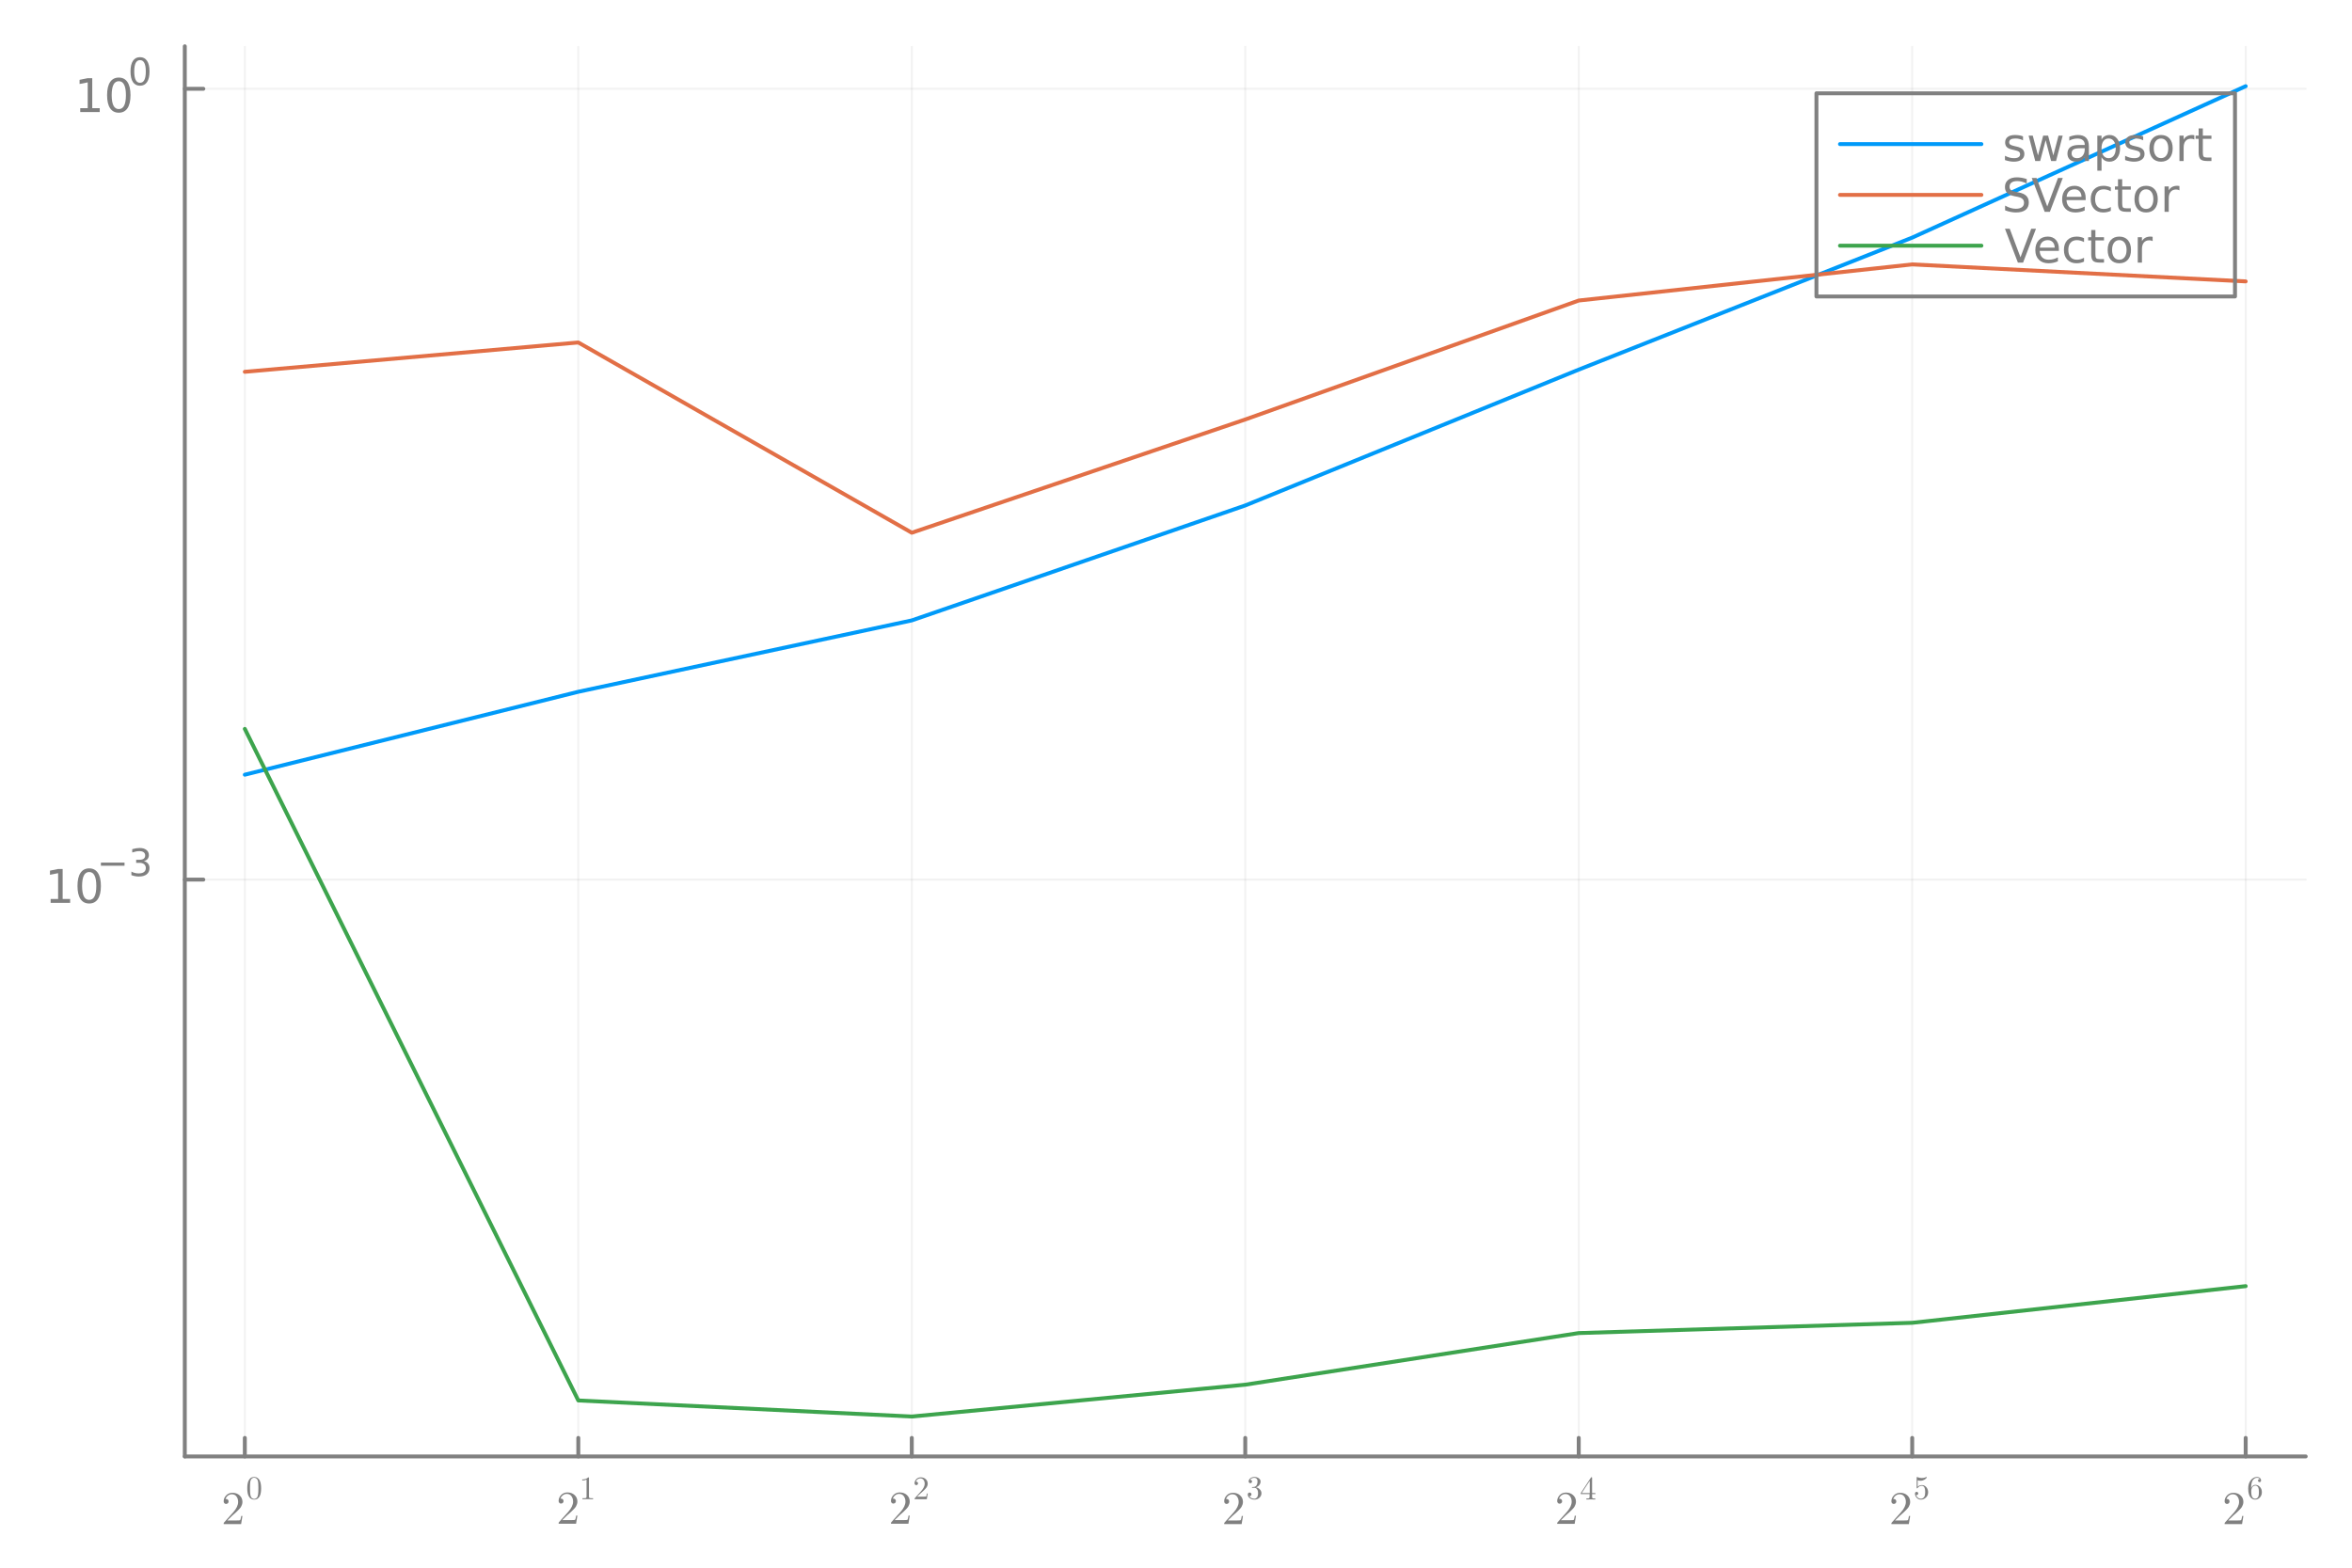 <?xml version="1.0" encoding="utf-8"?>
<svg xmlns="http://www.w3.org/2000/svg" xmlns:xlink="http://www.w3.org/1999/xlink" width="600" height="400" viewBox="0 0 2400 1600">
<defs>
  <clipPath id="clip580">
    <rect x="0" y="0" width="2400" height="1600"/>
  </clipPath>
</defs>
<defs>
  <clipPath id="clip581">
    <rect x="480" y="0" width="1681" height="1600"/>
  </clipPath>
</defs>
<defs>
  <clipPath id="clip582">
    <rect x="188" y="47" width="2165" height="1440"/>
  </clipPath>
</defs>
<polyline clip-path="url(#clip582)" style="stroke:#808080; stroke-linecap:round; stroke-linejoin:round; stroke-width:2; stroke-opacity:0.1; fill:none" points="249.825,1486.45 249.825,47.244 "/>
<polyline clip-path="url(#clip582)" style="stroke:#808080; stroke-linecap:round; stroke-linejoin:round; stroke-width:2; stroke-opacity:0.1; fill:none" points="590.105,1486.45 590.105,47.244 "/>
<polyline clip-path="url(#clip582)" style="stroke:#808080; stroke-linecap:round; stroke-linejoin:round; stroke-width:2; stroke-opacity:0.1; fill:none" points="930.385,1486.45 930.385,47.244 "/>
<polyline clip-path="url(#clip582)" style="stroke:#808080; stroke-linecap:round; stroke-linejoin:round; stroke-width:2; stroke-opacity:0.1; fill:none" points="1270.67,1486.45 1270.67,47.244 "/>
<polyline clip-path="url(#clip582)" style="stroke:#808080; stroke-linecap:round; stroke-linejoin:round; stroke-width:2; stroke-opacity:0.1; fill:none" points="1610.95,1486.45 1610.95,47.244 "/>
<polyline clip-path="url(#clip582)" style="stroke:#808080; stroke-linecap:round; stroke-linejoin:round; stroke-width:2; stroke-opacity:0.1; fill:none" points="1951.23,1486.45 1951.23,47.244 "/>
<polyline clip-path="url(#clip582)" style="stroke:#808080; stroke-linecap:round; stroke-linejoin:round; stroke-width:2; stroke-opacity:0.1; fill:none" points="2291.51,1486.45 2291.51,47.244 "/>
<polyline clip-path="url(#clip580)" style="stroke:#808080; stroke-linecap:round; stroke-linejoin:round; stroke-width:4; stroke-opacity:1; fill:none" points="188.574,1486.45 2352.76,1486.45 "/>
<polyline clip-path="url(#clip580)" style="stroke:#808080; stroke-linecap:round; stroke-linejoin:round; stroke-width:4; stroke-opacity:1; fill:none" points="249.825,1486.45 249.825,1467.55 "/>
<polyline clip-path="url(#clip580)" style="stroke:#808080; stroke-linecap:round; stroke-linejoin:round; stroke-width:4; stroke-opacity:1; fill:none" points="590.105,1486.45 590.105,1467.55 "/>
<polyline clip-path="url(#clip580)" style="stroke:#808080; stroke-linecap:round; stroke-linejoin:round; stroke-width:4; stroke-opacity:1; fill:none" points="930.385,1486.45 930.385,1467.55 "/>
<polyline clip-path="url(#clip580)" style="stroke:#808080; stroke-linecap:round; stroke-linejoin:round; stroke-width:4; stroke-opacity:1; fill:none" points="1270.67,1486.45 1270.67,1467.55 "/>
<polyline clip-path="url(#clip580)" style="stroke:#808080; stroke-linecap:round; stroke-linejoin:round; stroke-width:4; stroke-opacity:1; fill:none" points="1610.95,1486.45 1610.95,1467.55 "/>
<polyline clip-path="url(#clip580)" style="stroke:#808080; stroke-linecap:round; stroke-linejoin:round; stroke-width:4; stroke-opacity:1; fill:none" points="1951.23,1486.45 1951.23,1467.55 "/>
<polyline clip-path="url(#clip580)" style="stroke:#808080; stroke-linecap:round; stroke-linejoin:round; stroke-width:4; stroke-opacity:1; fill:none" points="2291.51,1486.45 2291.51,1467.55 "/>
<path clip-path="url(#clip580)" d="M228.226 1555.51 Q228.226 1554.64 228.296 1554.38 Q228.39 1554.12 228.765 1553.73 L237.97 1543.47 Q243.005 1537.8 243.005 1532.86 Q243.005 1529.65 241.319 1527.35 Q239.656 1525.06 236.588 1525.06 Q234.48 1525.06 232.7 1526.35 Q230.919 1527.63 230.1 1529.93 Q230.24 1529.88 230.732 1529.88 Q231.927 1529.88 232.582 1530.63 Q233.262 1531.38 233.262 1532.39 Q233.262 1533.68 232.418 1534.31 Q231.599 1534.92 230.779 1534.92 Q230.451 1534.92 230.006 1534.85 Q229.584 1534.78 228.905 1534.12 Q228.226 1533.44 228.226 1532.25 Q228.226 1528.9 230.755 1526.23 Q233.309 1523.56 237.197 1523.56 Q241.6 1523.56 244.481 1526.18 Q247.385 1528.78 247.385 1532.86 Q247.385 1534.29 246.94 1535.6 Q246.519 1536.89 245.933 1537.89 Q245.371 1538.9 243.825 1540.52 Q242.279 1542.13 241.038 1543.28 Q239.797 1544.43 237.009 1546.86 L231.927 1551.81 L240.569 1551.81 Q244.786 1551.81 245.113 1551.43 Q245.582 1550.75 246.167 1547.17 L247.385 1547.17 L246.027 1555.51 L228.226 1555.51 Z" fill="#808080" fill-rule="nonzero" fill-opacity="1" /><path clip-path="url(#clip580)" d="M252.315 1519.04 Q252.315 1514.1 253.561 1511.41 Q255.299 1507.41 259.398 1507.41 Q260.267 1507.41 261.168 1507.66 Q262.086 1507.89 263.234 1508.79 Q264.398 1509.69 265.103 1511.17 Q266.448 1514.02 266.448 1519.04 Q266.448 1523.94 265.202 1526.61 Q263.382 1530.52 259.365 1530.52 Q257.856 1530.52 256.315 1529.74 Q254.79 1528.97 253.823 1527.12 Q252.315 1524.35 252.315 1519.04 M255.102 1518.63 Q255.102 1523.69 255.463 1525.71 Q255.872 1527.89 256.987 1528.84 Q258.119 1529.78 259.365 1529.78 Q260.709 1529.78 261.824 1528.78 Q262.955 1527.76 263.3 1525.58 Q263.677 1523.43 263.66 1518.63 Q263.66 1513.96 263.333 1512.09 Q262.89 1509.91 261.709 1509.04 Q260.545 1508.15 259.365 1508.15 Q258.922 1508.15 258.447 1508.28 Q257.988 1508.41 257.315 1508.79 Q256.643 1509.17 256.118 1510.1 Q255.61 1511.04 255.364 1512.45 Q255.102 1514.27 255.102 1518.63 Z" fill="#808080" fill-rule="nonzero" fill-opacity="1" /><path clip-path="url(#clip580)" d="M570.015 1555.14 Q570.015 1554.27 570.086 1554.02 Q570.179 1553.76 570.554 1553.36 L579.759 1543.1 Q584.795 1537.43 584.795 1532.49 Q584.795 1529.28 583.108 1526.99 Q581.446 1524.69 578.377 1524.69 Q576.269 1524.69 574.489 1525.98 Q572.709 1527.27 571.889 1529.56 Q572.03 1529.52 572.522 1529.52 Q573.716 1529.52 574.372 1530.27 Q575.051 1531.02 575.051 1532.02 Q575.051 1533.31 574.208 1533.94 Q573.388 1534.55 572.568 1534.55 Q572.24 1534.55 571.795 1534.48 Q571.374 1534.41 570.695 1533.76 Q570.015 1533.08 570.015 1531.88 Q570.015 1528.53 572.545 1525.86 Q575.098 1523.19 578.986 1523.19 Q583.39 1523.19 586.271 1525.82 Q589.175 1528.42 589.175 1532.49 Q589.175 1533.92 588.73 1535.23 Q588.308 1536.52 587.723 1537.53 Q587.161 1538.53 585.615 1540.15 Q584.069 1541.77 582.827 1542.91 Q581.586 1544.06 578.799 1546.5 L573.716 1551.44 L582.359 1551.44 Q586.575 1551.44 586.903 1551.06 Q587.371 1550.39 587.957 1546.8 L589.175 1546.8 L587.816 1555.14 L570.015 1555.14 Z" fill="#808080" fill-rule="nonzero" fill-opacity="1" /><path clip-path="url(#clip580)" d="M594.104 1510.98 L594.104 1509.93 Q598.137 1509.93 600.22 1507.78 Q600.794 1507.78 600.892 1507.91 Q600.99 1508.04 600.99 1508.65 L600.99 1527.49 Q600.99 1528.49 601.482 1528.8 Q601.974 1529.11 604.122 1529.11 L605.188 1529.11 L605.188 1530.14 Q604.007 1530.05 599.744 1530.05 Q595.481 1530.05 594.317 1530.14 L594.317 1529.11 L595.383 1529.11 Q597.498 1529.11 598.006 1528.82 Q598.515 1528.5 598.515 1527.49 L598.515 1510.09 Q596.76 1510.98 594.104 1510.98 Z" fill="#808080" fill-rule="nonzero" fill-opacity="1" /><path clip-path="url(#clip580)" d="M909.142 1555.14 Q909.142 1554.27 909.212 1554.02 Q909.306 1553.76 909.68 1553.36 L918.885 1543.1 Q923.921 1537.43 923.921 1532.49 Q923.921 1529.28 922.235 1526.99 Q920.572 1524.69 917.503 1524.69 Q915.395 1524.69 913.615 1525.98 Q911.835 1527.27 911.015 1529.56 Q911.156 1529.52 911.648 1529.52 Q912.842 1529.52 913.498 1530.27 Q914.177 1531.02 914.177 1532.02 Q914.177 1533.31 913.334 1533.94 Q912.514 1534.55 911.695 1534.55 Q911.367 1534.55 910.922 1534.48 Q910.5 1534.41 909.821 1533.76 Q909.142 1533.08 909.142 1531.88 Q909.142 1528.53 911.671 1525.86 Q914.224 1523.19 918.112 1523.19 Q922.516 1523.19 925.397 1525.82 Q928.301 1528.42 928.301 1532.49 Q928.301 1533.92 927.856 1535.23 Q927.434 1536.52 926.849 1537.53 Q926.287 1538.53 924.741 1540.15 Q923.195 1541.77 921.954 1542.91 Q920.712 1544.06 917.925 1546.5 L912.842 1551.44 L921.485 1551.44 Q925.701 1551.44 926.029 1551.06 Q926.498 1550.39 927.083 1546.8 L928.301 1546.8 L926.943 1555.14 L909.142 1555.14 Z" fill="#808080" fill-rule="nonzero" fill-opacity="1" /><path clip-path="url(#clip580)" d="M933.23 1530.14 Q933.23 1529.54 933.279 1529.36 Q933.345 1529.18 933.607 1528.9 L940.051 1521.72 Q943.576 1517.75 943.576 1514.29 Q943.576 1512.04 942.396 1510.44 Q941.231 1508.83 939.084 1508.83 Q937.608 1508.83 936.362 1509.73 Q935.116 1510.63 934.542 1512.24 Q934.64 1512.21 934.985 1512.21 Q935.821 1512.21 936.28 1512.73 Q936.755 1513.26 936.755 1513.96 Q936.755 1514.86 936.165 1515.31 Q935.591 1515.73 935.017 1515.73 Q934.788 1515.73 934.476 1515.68 Q934.181 1515.63 933.706 1515.17 Q933.23 1514.7 933.23 1513.86 Q933.23 1511.52 935.001 1509.65 Q936.788 1507.78 939.51 1507.78 Q942.592 1507.78 944.609 1509.62 Q946.642 1511.44 946.642 1514.29 Q946.642 1515.29 946.33 1516.21 Q946.035 1517.11 945.625 1517.81 Q945.232 1518.52 944.15 1519.65 Q943.068 1520.78 942.199 1521.59 Q941.33 1522.39 939.379 1524.09 L935.821 1527.55 L941.871 1527.55 Q944.822 1527.55 945.052 1527.29 Q945.38 1526.82 945.789 1524.31 L946.642 1524.31 L945.691 1530.14 L933.23 1530.14 Z" fill="#808080" fill-rule="nonzero" fill-opacity="1" /><path clip-path="url(#clip580)" d="M1249.16 1555.51 Q1249.16 1554.64 1249.23 1554.38 Q1249.33 1554.12 1249.7 1553.73 L1258.91 1543.47 Q1263.94 1537.8 1263.94 1532.86 Q1263.94 1529.65 1262.26 1527.35 Q1260.59 1525.06 1257.53 1525.06 Q1255.42 1525.06 1253.64 1526.35 Q1251.86 1527.63 1251.04 1529.93 Q1251.18 1529.88 1251.67 1529.88 Q1252.87 1529.88 1253.52 1530.63 Q1254.2 1531.38 1254.2 1532.39 Q1254.2 1533.68 1253.36 1534.31 Q1252.54 1534.92 1251.72 1534.92 Q1251.39 1534.92 1250.94 1534.85 Q1250.52 1534.78 1249.84 1534.12 Q1249.16 1533.44 1249.16 1532.25 Q1249.16 1528.9 1251.69 1526.23 Q1254.25 1523.56 1258.14 1523.56 Q1262.54 1523.56 1265.42 1526.18 Q1268.32 1528.78 1268.32 1532.86 Q1268.32 1534.29 1267.88 1535.6 Q1267.46 1536.89 1266.87 1537.89 Q1266.31 1538.9 1264.76 1540.52 Q1263.22 1542.13 1261.98 1543.28 Q1260.74 1544.43 1257.95 1546.86 L1252.87 1551.81 L1261.51 1551.81 Q1265.72 1551.81 1266.05 1551.43 Q1266.52 1550.75 1267.11 1547.17 L1268.32 1547.17 L1266.97 1555.51 L1249.16 1555.51 Z" fill="#808080" fill-rule="nonzero" fill-opacity="1" /><path clip-path="url(#clip580)" d="M1273.25 1525.25 Q1273.25 1524.25 1273.83 1523.78 Q1274.4 1523.3 1275.14 1523.3 Q1275.91 1523.3 1276.45 1523.81 Q1277.01 1524.3 1277.01 1525.17 Q1277.01 1526.11 1276.35 1526.63 Q1275.71 1527.15 1274.79 1527.02 Q1275.6 1528.37 1277.07 1528.97 Q1278.57 1529.58 1279.94 1529.58 Q1281.39 1529.58 1282.55 1528.33 Q1283.73 1527.09 1283.73 1524.04 Q1283.73 1521.45 1282.71 1519.96 Q1281.71 1518.46 1279.73 1518.46 L1278.25 1518.46 Q1277.75 1518.46 1277.6 1518.42 Q1277.45 1518.37 1277.45 1518.09 Q1277.45 1517.76 1277.96 1517.69 Q1278.47 1517.69 1279.27 1517.6 Q1281.22 1517.53 1282.25 1515.84 Q1283.19 1514.27 1283.19 1512.02 Q1283.19 1509.97 1282.21 1509.12 Q1281.24 1508.25 1279.98 1508.25 Q1278.8 1508.25 1277.5 1508.74 Q1276.2 1509.23 1275.5 1510.33 Q1277.58 1510.33 1277.58 1512.02 Q1277.58 1512.76 1277.11 1513.25 Q1276.65 1513.73 1275.88 1513.73 Q1275.14 1513.73 1274.65 1513.27 Q1274.16 1512.79 1274.16 1511.99 Q1274.16 1510.07 1275.86 1508.74 Q1277.58 1507.41 1280.11 1507.41 Q1282.6 1507.41 1284.44 1508.73 Q1286.29 1510.04 1286.29 1512.05 Q1286.29 1514.04 1284.98 1515.66 Q1283.66 1517.28 1281.58 1517.96 Q1284.14 1518.46 1285.66 1520.2 Q1287.19 1521.92 1287.19 1524.04 Q1287.19 1526.66 1285.12 1528.6 Q1283.06 1530.52 1280.04 1530.52 Q1277.25 1530.52 1275.25 1529.01 Q1273.25 1527.5 1273.25 1525.25 Z" fill="#808080" fill-rule="nonzero" fill-opacity="1" /><path clip-path="url(#clip580)" d="M1588.97 1555.27 Q1588.97 1554.4 1589.04 1554.15 Q1589.14 1553.89 1589.51 1553.49 L1598.72 1543.23 Q1603.75 1537.56 1603.75 1532.62 Q1603.75 1529.41 1602.07 1527.12 Q1600.4 1524.82 1597.34 1524.82 Q1595.23 1524.82 1593.45 1526.11 Q1591.67 1527.4 1590.85 1529.69 Q1590.99 1529.65 1591.48 1529.65 Q1592.68 1529.65 1593.33 1530.4 Q1594.01 1531.15 1594.01 1532.15 Q1594.01 1533.44 1593.17 1534.07 Q1592.35 1534.68 1591.53 1534.68 Q1591.2 1534.68 1590.75 1534.61 Q1590.33 1534.54 1589.65 1533.89 Q1588.97 1533.21 1588.97 1532.01 Q1588.97 1528.66 1591.5 1525.99 Q1594.06 1523.32 1597.95 1523.32 Q1602.35 1523.32 1605.23 1525.95 Q1608.13 1528.55 1608.13 1532.62 Q1608.13 1534.05 1607.69 1535.36 Q1607.27 1536.65 1606.68 1537.66 Q1606.12 1538.66 1604.57 1540.28 Q1603.03 1541.9 1601.79 1543.04 Q1600.55 1544.19 1597.76 1546.63 L1592.68 1551.57 L1601.32 1551.57 Q1605.53 1551.57 1605.86 1551.19 Q1606.33 1550.52 1606.92 1546.93 L1608.13 1546.93 L1606.78 1555.27 L1588.97 1555.27 Z" fill="#808080" fill-rule="nonzero" fill-opacity="1" /><path clip-path="url(#clip580)" d="M1613.06 1524.84 L1613.06 1523.81 L1623.38 1508.05 Q1623.64 1507.64 1624.05 1507.66 Q1624.43 1507.66 1624.51 1507.81 Q1624.59 1507.96 1624.59 1508.53 L1624.59 1523.81 L1627.95 1523.81 L1627.95 1524.84 L1624.59 1524.84 L1624.59 1527.76 Q1624.59 1528.73 1624.98 1529.04 Q1625.39 1529.35 1627.13 1529.35 L1627.84 1529.35 L1627.84 1530.39 Q1626.46 1530.29 1623.28 1530.29 Q1620.11 1530.29 1618.74 1530.39 L1618.74 1529.35 L1619.44 1529.35 Q1621.18 1529.35 1621.59 1529.06 Q1622 1528.75 1622 1527.76 L1622 1524.84 L1613.06 1524.84 M1614.01 1523.81 L1622.2 1523.81 L1622.2 1511.28 L1614.01 1523.81 Z" fill="#808080" fill-rule="nonzero" fill-opacity="1" /><path clip-path="url(#clip580)" d="M1929.98 1555.51 Q1929.98 1554.64 1930.05 1554.38 Q1930.15 1554.12 1930.52 1553.73 L1939.73 1543.47 Q1944.76 1537.8 1944.76 1532.86 Q1944.76 1529.65 1943.08 1527.35 Q1941.41 1525.06 1938.34 1525.06 Q1936.24 1525.06 1934.46 1526.35 Q1932.68 1527.63 1931.86 1529.93 Q1932 1529.88 1932.49 1529.88 Q1933.68 1529.88 1934.34 1530.63 Q1935.02 1531.38 1935.02 1532.39 Q1935.02 1533.68 1934.17 1534.31 Q1933.35 1534.92 1932.53 1534.92 Q1932.21 1534.92 1931.76 1534.85 Q1931.34 1534.78 1930.66 1534.12 Q1929.98 1533.44 1929.98 1532.25 Q1929.98 1528.9 1932.51 1526.23 Q1935.06 1523.56 1938.95 1523.56 Q1943.36 1523.56 1946.24 1526.18 Q1949.14 1528.78 1949.14 1532.86 Q1949.14 1534.29 1948.7 1535.6 Q1948.27 1536.89 1947.69 1537.89 Q1947.13 1538.9 1945.58 1540.52 Q1944.04 1542.13 1942.79 1543.28 Q1941.55 1544.43 1938.77 1546.86 L1933.68 1551.81 L1942.33 1551.81 Q1946.54 1551.81 1946.87 1551.43 Q1947.34 1550.75 1947.92 1547.17 L1949.14 1547.17 L1947.78 1555.51 L1929.98 1555.51 Z" fill="#808080" fill-rule="nonzero" fill-opacity="1" /><path clip-path="url(#clip580)" d="M1954.07 1524.37 Q1954.07 1523.37 1954.61 1522.99 Q1955.15 1522.6 1955.73 1522.6 Q1956.5 1522.6 1956.94 1523.09 Q1957.4 1523.56 1957.4 1524.24 Q1957.4 1524.91 1956.94 1525.4 Q1956.5 1525.88 1955.73 1525.88 Q1955.35 1525.88 1955.15 1525.81 Q1955.6 1527.35 1956.94 1528.47 Q1958.3 1529.58 1960.09 1529.58 Q1962.33 1529.58 1963.68 1527.4 Q1964.48 1525.99 1964.48 1522.79 Q1964.48 1519.97 1963.88 1518.56 Q1962.94 1516.42 1961.02 1516.42 Q1958.3 1516.42 1956.69 1518.76 Q1956.5 1519.05 1956.27 1519.07 Q1955.94 1519.07 1955.86 1518.89 Q1955.79 1518.69 1955.79 1518.19 L1955.79 1508.25 Q1955.79 1507.45 1956.12 1507.45 Q1956.25 1507.45 1956.53 1507.55 Q1958.65 1508.48 1960.99 1508.5 Q1963.4 1508.5 1965.56 1507.51 Q1965.73 1507.41 1965.83 1507.41 Q1966.15 1507.41 1966.17 1507.79 Q1966.17 1507.92 1965.89 1508.32 Q1965.63 1508.69 1965.06 1509.2 Q1964.48 1509.69 1963.74 1510.17 Q1963.01 1510.64 1961.92 1510.97 Q1960.86 1511.28 1959.68 1511.28 Q1958.27 1511.28 1956.83 1510.84 L1956.83 1517.38 Q1958.56 1515.68 1961.09 1515.68 Q1963.78 1515.68 1965.63 1517.84 Q1967.48 1520.01 1967.48 1523.02 Q1967.48 1526.19 1965.29 1528.35 Q1963.1 1530.52 1960.15 1530.52 Q1957.46 1530.52 1955.76 1528.6 Q1954.07 1526.68 1954.07 1524.37 Z" fill="#808080" fill-rule="nonzero" fill-opacity="1" /><path clip-path="url(#clip580)" d="M2270.01 1555.51 Q2270.01 1554.64 2270.08 1554.38 Q2270.17 1554.12 2270.54 1553.73 L2279.75 1543.47 Q2284.78 1537.8 2284.78 1532.86 Q2284.78 1529.65 2283.1 1527.35 Q2281.44 1525.06 2278.37 1525.06 Q2276.26 1525.06 2274.48 1526.35 Q2272.7 1527.63 2271.88 1529.93 Q2272.02 1529.88 2272.51 1529.88 Q2273.71 1529.88 2274.36 1530.63 Q2275.04 1531.38 2275.04 1532.39 Q2275.04 1533.68 2274.2 1534.31 Q2273.38 1534.92 2272.56 1534.92 Q2272.23 1534.92 2271.79 1534.85 Q2271.36 1534.78 2270.68 1534.12 Q2270.01 1533.44 2270.01 1532.25 Q2270.01 1528.9 2272.53 1526.23 Q2275.09 1523.56 2278.98 1523.56 Q2283.38 1523.56 2286.26 1526.18 Q2289.16 1528.78 2289.16 1532.86 Q2289.16 1534.29 2288.72 1535.6 Q2288.3 1536.89 2287.71 1537.89 Q2287.15 1538.9 2285.6 1540.52 Q2284.06 1542.13 2282.82 1543.28 Q2281.58 1544.43 2278.79 1546.86 L2273.71 1551.81 L2282.35 1551.81 Q2286.56 1551.81 2286.89 1551.43 Q2287.36 1550.75 2287.95 1547.17 L2289.16 1547.17 L2287.81 1555.51 L2270.01 1555.51 Z" fill="#808080" fill-rule="nonzero" fill-opacity="1" /><path clip-path="url(#clip580)" d="M2294.09 1519.17 Q2294.09 1513.89 2296.78 1510.66 Q2299.47 1507.41 2302.93 1507.41 Q2304.95 1507.41 2306.06 1508.45 Q2307.19 1509.46 2307.19 1511.04 Q2307.19 1511.91 2306.69 1512.28 Q2306.18 1512.66 2305.65 1512.66 Q2305.05 1512.66 2304.57 1512.25 Q2304.1 1511.84 2304.1 1511.1 Q2304.1 1509.59 2305.95 1509.59 Q2305.08 1508.25 2303 1508.25 Q2302.36 1508.25 2301.7 1508.45 Q2301.05 1508.63 2300.19 1509.25 Q2299.34 1509.87 2298.68 1510.86 Q2298.03 1511.84 2297.57 1513.69 Q2297.11 1515.55 2297.11 1517.96 L2297.11 1518.76 Q2298.49 1515.43 2301.31 1515.45 Q2304.13 1515.45 2306.08 1517.6 Q2308.03 1519.74 2308.03 1522.92 Q2308.03 1526.19 2306 1528.35 Q2303.96 1530.52 2301.11 1530.52 Q2299.83 1530.52 2298.67 1529.97 Q2297.52 1529.45 2296.44 1528.24 Q2295.37 1527.02 2294.73 1524.69 Q2294.09 1522.37 2294.09 1519.17 M2297.18 1522.19 Q2297.18 1525.48 2297.78 1527.06 Q2297.88 1527.32 2298.09 1527.68 Q2298.32 1528.04 2298.7 1528.52 Q2299.09 1528.97 2299.73 1529.29 Q2300.37 1529.58 2301.11 1529.58 Q2303.36 1529.58 2304.44 1527.4 Q2305.01 1526.19 2305.01 1522.89 Q2305.01 1519.53 2304.41 1518.3 Q2303.37 1516.22 2301.28 1516.22 Q2299.87 1516.22 2298.88 1517.19 Q2297.91 1518.15 2297.54 1519.45 Q2297.18 1520.74 2297.18 1522.19 Z" fill="#808080" fill-rule="nonzero" fill-opacity="1" /><polyline clip-path="url(#clip582)" style="stroke:#808080; stroke-linecap:round; stroke-linejoin:round; stroke-width:2; stroke-opacity:0.1; fill:none" points="188.574,897.737 2352.76,897.737 "/>
<polyline clip-path="url(#clip582)" style="stroke:#808080; stroke-linecap:round; stroke-linejoin:round; stroke-width:2; stroke-opacity:0.1; fill:none" points="188.574,90.63 2352.76,90.63 "/>
<polyline clip-path="url(#clip580)" style="stroke:#808080; stroke-linecap:round; stroke-linejoin:round; stroke-width:4; stroke-opacity:1; fill:none" points="188.574,1486.45 188.574,47.244 "/>
<polyline clip-path="url(#clip580)" style="stroke:#808080; stroke-linecap:round; stroke-linejoin:round; stroke-width:4; stroke-opacity:1; fill:none" points="188.574,897.737 207.472,897.737 "/>
<polyline clip-path="url(#clip580)" style="stroke:#808080; stroke-linecap:round; stroke-linejoin:round; stroke-width:4; stroke-opacity:1; fill:none" points="188.574,90.63 207.472,90.63 "/>
<path clip-path="url(#clip580)" d="M51.663 917.529 L59.302 917.529 L59.302 891.164 L50.992 892.83 L50.992 888.571 L59.256 886.905 L63.932 886.905 L63.932 917.529 L71.571 917.529 L71.571 921.465 L51.663 921.465 L51.663 917.529 Z" fill="#808080" fill-rule="nonzero" fill-opacity="1" /><path clip-path="url(#clip580)" d="M91.015 889.983 Q87.404 889.983 85.575 893.548 Q83.77 897.09 83.77 904.219 Q83.77 911.326 85.575 914.89 Q87.404 918.432 91.015 918.432 Q94.649 918.432 96.455 914.89 Q98.284 911.326 98.284 904.219 Q98.284 897.09 96.455 893.548 Q94.649 889.983 91.015 889.983 M91.015 886.28 Q96.825 886.28 99.881 890.886 Q102.959 895.469 102.959 904.219 Q102.959 912.946 99.881 917.552 Q96.825 922.136 91.015 922.136 Q85.205 922.136 82.126 917.552 Q79.071 912.946 79.071 904.219 Q79.071 895.469 82.126 890.886 Q85.205 886.28 91.015 886.28 Z" fill="#808080" fill-rule="nonzero" fill-opacity="1" /><path clip-path="url(#clip580)" d="M102.959 880.381 L127.071 880.381 L127.071 883.578 L102.959 883.578 L102.959 880.381 Z" fill="#808080" fill-rule="nonzero" fill-opacity="1" /><path clip-path="url(#clip580)" d="M146.782 878.914 Q149.509 879.497 151.032 881.34 Q152.574 883.183 152.574 885.892 Q152.574 890.048 149.716 892.324 Q146.857 894.6 141.591 894.6 Q139.823 894.6 137.942 894.242 Q136.08 893.904 134.086 893.208 L134.086 889.54 Q135.666 890.462 137.547 890.932 Q139.428 891.402 141.478 891.402 Q145.051 891.402 146.913 889.992 Q148.794 888.581 148.794 885.892 Q148.794 883.409 147.045 882.017 Q145.315 880.607 142.211 880.607 L138.939 880.607 L138.939 877.484 L142.362 877.484 Q145.164 877.484 146.65 876.375 Q148.136 875.246 148.136 873.14 Q148.136 870.977 146.593 869.83 Q145.07 868.664 142.211 868.664 Q140.65 868.664 138.863 869.002 Q137.077 869.341 134.933 870.055 L134.933 866.67 Q137.096 866.068 138.976 865.767 Q140.876 865.466 142.55 865.466 Q146.876 865.466 149.396 867.441 Q151.916 869.397 151.916 872.745 Q151.916 875.077 150.581 876.695 Q149.245 878.293 146.782 878.914 Z" fill="#808080" fill-rule="nonzero" fill-opacity="1" /><path clip-path="url(#clip580)" d="M81.869 110.423 L89.507 110.423 L89.507 84.057 L81.197 85.724 L81.197 81.464 L89.461 79.798 L94.137 79.798 L94.137 110.423 L101.776 110.423 L101.776 114.358 L81.869 114.358 L81.869 110.423 Z" fill="#808080" fill-rule="nonzero" fill-opacity="1" /><path clip-path="url(#clip580)" d="M121.22 82.876 Q117.609 82.876 115.781 86.441 Q113.975 89.983 113.975 97.112 Q113.975 104.219 115.781 107.784 Q117.609 111.325 121.22 111.325 Q124.855 111.325 126.66 107.784 Q128.489 104.219 128.489 97.112 Q128.489 89.983 126.66 86.441 Q124.855 82.876 121.22 82.876 M121.22 79.173 Q127.03 79.173 130.086 83.779 Q133.165 88.362 133.165 97.112 Q133.165 105.839 130.086 110.446 Q127.03 115.029 121.22 115.029 Q115.41 115.029 112.331 110.446 Q109.276 105.839 109.276 97.112 Q109.276 88.362 112.331 83.779 Q115.41 79.173 121.22 79.173 Z" fill="#808080" fill-rule="nonzero" fill-opacity="1" /><path clip-path="url(#clip580)" d="M142.87 61.369 Q139.936 61.369 138.45 64.265 Q136.983 67.143 136.983 72.936 Q136.983 78.71 138.45 81.606 Q139.936 84.484 142.87 84.484 Q145.822 84.484 147.289 81.606 Q148.775 78.71 148.775 72.936 Q148.775 67.143 147.289 64.265 Q145.822 61.369 142.87 61.369 M142.87 58.359 Q147.59 58.359 150.073 62.102 Q152.574 65.826 152.574 72.936 Q152.574 80.026 150.073 83.769 Q147.59 87.493 142.87 87.493 Q138.149 87.493 135.647 83.769 Q133.165 80.026 133.165 72.936 Q133.165 65.826 135.647 62.102 Q138.149 58.359 142.87 58.359 Z" fill="#808080" fill-rule="nonzero" fill-opacity="1" /><polyline clip-path="url(#clip582)" style="stroke:#009af9; stroke-linecap:round; stroke-linejoin:round; stroke-width:4; stroke-opacity:1; fill:none" points="249.825,790.666 590.105,706.028 930.385,633.192 1270.67,515.888 1610.95,377.24 1951.23,242.508 2291.51,87.976 "/>
<polyline clip-path="url(#clip582)" style="stroke:#e26f46; stroke-linecap:round; stroke-linejoin:round; stroke-width:4; stroke-opacity:1; fill:none" points="249.825,379.468 590.105,349.535 930.385,543.712 1270.67,428.123 1610.95,306.72 1951.23,269.855 2291.51,287.202 "/>
<polyline clip-path="url(#clip582)" style="stroke:#3da44d; stroke-linecap:round; stroke-linejoin:round; stroke-width:4; stroke-opacity:1; fill:none" points="249.825,743.924 590.105,1429.33 930.385,1445.72 1270.67,1413.23 1610.95,1360.54 1951.23,1350.07 2291.51,1312.65 "/>
<path clip-path="url(#clip580)" d="M1853.51 302.578 L2280.62 302.578 L2280.62 95.218 L1853.51 95.218  Z" fill="#000000" fill-rule="evenodd" fill-opacity="0"/>
<polyline clip-path="url(#clip580)" style="stroke:#808080; stroke-linecap:round; stroke-linejoin:round; stroke-width:4; stroke-opacity:1; fill:none" points="1853.51,302.578 2280.62,302.578 2280.62,95.218 1853.51,95.218 1853.51,302.578 "/>
<polyline clip-path="url(#clip580)" style="stroke:#009af9; stroke-linecap:round; stroke-linejoin:round; stroke-width:4; stroke-opacity:1; fill:none" points="1877.55,147.058 2021.83,147.058 "/>
<path clip-path="url(#clip580)" d="M2064.3 139.176 L2064.3 143.203 Q2062.5 142.277 2060.55 141.815 Q2058.61 141.352 2056.52 141.352 Q2053.35 141.352 2051.76 142.324 Q2050.18 143.296 2050.18 145.24 Q2050.18 146.722 2051.32 147.578 Q2052.45 148.412 2055.88 149.176 L2057.34 149.5 Q2061.87 150.472 2063.77 152.254 Q2065.69 154.014 2065.69 157.185 Q2065.69 160.796 2062.82 162.902 Q2059.97 165.009 2054.97 165.009 Q2052.89 165.009 2050.62 164.592 Q2048.38 164.199 2045.88 163.388 L2045.88 158.99 Q2048.24 160.217 2050.53 160.842 Q2052.82 161.444 2055.07 161.444 Q2058.08 161.444 2059.7 160.426 Q2061.32 159.384 2061.32 157.509 Q2061.32 155.773 2060.14 154.847 Q2058.98 153.921 2055.02 153.064 L2053.54 152.717 Q2049.58 151.884 2047.82 150.171 Q2046.06 148.435 2046.06 145.426 Q2046.06 141.768 2048.65 139.778 Q2051.25 137.787 2056.02 137.787 Q2058.38 137.787 2060.46 138.134 Q2062.54 138.481 2064.3 139.176 Z" fill="#808080" fill-rule="nonzero" fill-opacity="1" /><path clip-path="url(#clip580)" d="M2070 138.412 L2074.26 138.412 L2079.58 158.643 L2084.88 138.412 L2089.9 138.412 L2095.23 158.643 L2100.53 138.412 L2104.79 138.412 L2098.01 164.338 L2092.98 164.338 L2087.4 143.088 L2081.8 164.338 L2076.78 164.338 L2070 138.412 Z" fill="#808080" fill-rule="nonzero" fill-opacity="1" /><path clip-path="url(#clip580)" d="M2123.03 151.305 Q2117.87 151.305 2115.88 152.486 Q2113.89 153.666 2113.89 156.514 Q2113.89 158.782 2115.37 160.125 Q2116.87 161.444 2119.44 161.444 Q2122.98 161.444 2125.11 158.944 Q2127.27 156.421 2127.27 152.254 L2127.27 151.305 L2123.03 151.305 M2131.52 149.546 L2131.52 164.338 L2127.27 164.338 L2127.27 160.402 Q2125.81 162.763 2123.63 163.898 Q2121.46 165.009 2118.31 165.009 Q2114.33 165.009 2111.96 162.787 Q2109.63 160.541 2109.63 156.791 Q2109.63 152.416 2112.54 150.194 Q2115.48 147.972 2121.29 147.972 L2127.27 147.972 L2127.27 147.555 Q2127.27 144.615 2125.32 143.018 Q2123.4 141.398 2119.9 141.398 Q2117.68 141.398 2115.58 141.93 Q2113.47 142.463 2111.52 143.527 L2111.52 139.592 Q2113.86 138.69 2116.06 138.25 Q2118.26 137.787 2120.34 137.787 Q2125.97 137.787 2128.75 140.703 Q2131.52 143.62 2131.52 149.546 Z" fill="#808080" fill-rule="nonzero" fill-opacity="1" /><path clip-path="url(#clip580)" d="M2144.42 160.449 L2144.42 174.199 L2140.14 174.199 L2140.14 138.412 L2144.42 138.412 L2144.42 142.347 Q2145.76 140.032 2147.8 138.921 Q2149.86 137.787 2152.7 137.787 Q2157.43 137.787 2160.37 141.537 Q2163.33 145.287 2163.33 151.398 Q2163.33 157.509 2160.37 161.259 Q2157.43 165.009 2152.7 165.009 Q2149.86 165.009 2147.8 163.898 Q2145.76 162.763 2144.42 160.449 M2158.91 151.398 Q2158.91 146.699 2156.96 144.037 Q2155.04 141.352 2151.66 141.352 Q2148.28 141.352 2146.34 144.037 Q2144.42 146.699 2144.42 151.398 Q2144.42 156.097 2146.34 158.782 Q2148.28 161.444 2151.66 161.444 Q2155.04 161.444 2156.96 158.782 Q2158.91 156.097 2158.91 151.398 Z" fill="#808080" fill-rule="nonzero" fill-opacity="1" /><path clip-path="url(#clip580)" d="M2186.92 139.176 L2186.92 143.203 Q2185.11 142.277 2183.17 141.815 Q2181.22 141.352 2179.14 141.352 Q2175.97 141.352 2174.37 142.324 Q2172.8 143.296 2172.8 145.24 Q2172.8 146.722 2173.93 147.578 Q2175.07 148.412 2178.49 149.176 L2179.95 149.5 Q2184.49 150.472 2186.39 152.254 Q2188.31 154.014 2188.31 157.185 Q2188.31 160.796 2185.44 162.902 Q2182.59 165.009 2177.59 165.009 Q2175.51 165.009 2173.24 164.592 Q2170.99 164.199 2168.49 163.388 L2168.49 158.99 Q2170.85 160.217 2173.14 160.842 Q2175.44 161.444 2177.68 161.444 Q2180.69 161.444 2182.31 160.426 Q2183.93 159.384 2183.93 157.509 Q2183.93 155.773 2182.75 154.847 Q2181.59 153.921 2177.64 153.064 L2176.15 152.717 Q2172.2 151.884 2170.44 150.171 Q2168.68 148.435 2168.68 145.426 Q2168.68 141.768 2171.27 139.778 Q2173.86 137.787 2178.63 137.787 Q2180.99 137.787 2183.08 138.134 Q2185.16 138.481 2186.92 139.176 Z" fill="#808080" fill-rule="nonzero" fill-opacity="1" /><path clip-path="url(#clip580)" d="M2205.14 141.398 Q2201.71 141.398 2199.72 144.083 Q2197.73 146.745 2197.73 151.398 Q2197.73 156.051 2199.7 158.736 Q2201.69 161.398 2205.14 161.398 Q2208.54 161.398 2210.53 158.713 Q2212.52 156.027 2212.52 151.398 Q2212.52 146.791 2210.53 144.106 Q2208.54 141.398 2205.14 141.398 M2205.14 137.787 Q2210.69 137.787 2213.86 141.398 Q2217.03 145.009 2217.03 151.398 Q2217.03 157.764 2213.86 161.398 Q2210.69 165.009 2205.14 165.009 Q2199.56 165.009 2196.39 161.398 Q2193.24 157.764 2193.24 151.398 Q2193.24 145.009 2196.39 141.398 Q2199.56 137.787 2205.14 137.787 Z" fill="#808080" fill-rule="nonzero" fill-opacity="1" /><path clip-path="url(#clip580)" d="M2239.12 142.393 Q2238.4 141.977 2237.54 141.791 Q2236.71 141.583 2235.69 141.583 Q2232.08 141.583 2230.14 143.944 Q2228.21 146.282 2228.21 150.68 L2228.21 164.338 L2223.93 164.338 L2223.93 138.412 L2228.21 138.412 L2228.21 142.44 Q2229.56 140.078 2231.71 138.944 Q2233.86 137.787 2236.94 137.787 Q2237.38 137.787 2237.91 137.856 Q2238.45 137.903 2239.09 138.018 L2239.12 142.393 Z" fill="#808080" fill-rule="nonzero" fill-opacity="1" /><path clip-path="url(#clip580)" d="M2247.8 131.051 L2247.8 138.412 L2256.57 138.412 L2256.57 141.722 L2247.8 141.722 L2247.8 155.796 Q2247.8 158.967 2248.65 159.87 Q2249.53 160.773 2252.2 160.773 L2256.57 160.773 L2256.57 164.338 L2252.2 164.338 Q2247.26 164.338 2245.39 162.509 Q2243.51 160.657 2243.51 155.796 L2243.51 141.722 L2240.39 141.722 L2240.39 138.412 L2243.51 138.412 L2243.51 131.051 L2247.8 131.051 Z" fill="#808080" fill-rule="nonzero" fill-opacity="1" /><polyline clip-path="url(#clip580)" style="stroke:#e26f46; stroke-linecap:round; stroke-linejoin:round; stroke-width:4; stroke-opacity:1; fill:none" points="1877.55,198.898 2021.83,198.898 "/>
<path clip-path="url(#clip580)" d="M2068.12 182.752 L2068.12 187.312 Q2065.46 186.039 2063.1 185.414 Q2060.74 184.789 2058.54 184.789 Q2054.72 184.789 2052.64 186.27 Q2050.58 187.752 2050.58 190.483 Q2050.58 192.775 2051.94 193.955 Q2053.33 195.113 2057.17 195.83 L2060 196.409 Q2065.23 197.405 2067.71 199.928 Q2070.21 202.428 2070.21 206.641 Q2070.21 211.664 2066.83 214.256 Q2063.47 216.849 2056.96 216.849 Q2054.51 216.849 2051.73 216.293 Q2048.98 215.738 2046.02 214.65 L2046.02 209.835 Q2048.86 211.432 2051.59 212.242 Q2054.33 213.053 2056.96 213.053 Q2060.97 213.053 2063.15 211.479 Q2065.32 209.904 2065.32 206.988 Q2065.32 204.442 2063.75 203.006 Q2062.2 201.571 2058.63 200.854 L2055.78 200.298 Q2050.55 199.256 2048.21 197.034 Q2045.88 194.812 2045.88 190.854 Q2045.88 186.27 2049.09 183.631 Q2052.34 180.993 2058.01 180.993 Q2060.44 180.993 2062.96 181.432 Q2065.48 181.872 2068.12 182.752 Z" fill="#808080" fill-rule="nonzero" fill-opacity="1" /><path clip-path="url(#clip580)" d="M2086.41 216.178 L2073.21 181.618 L2078.1 181.618 L2089.05 210.715 L2100.02 181.618 L2104.88 181.618 L2091.71 216.178 L2086.41 216.178 Z" fill="#808080" fill-rule="nonzero" fill-opacity="1" /><path clip-path="url(#clip580)" d="M2128.24 202.15 L2128.24 204.233 L2108.65 204.233 Q2108.93 208.631 2111.29 210.946 Q2113.68 213.238 2117.91 213.238 Q2120.37 213.238 2122.66 212.636 Q2124.97 212.034 2127.24 210.83 L2127.24 214.858 Q2124.95 215.83 2122.54 216.34 Q2120.14 216.849 2117.66 216.849 Q2111.46 216.849 2107.82 213.238 Q2104.21 209.627 2104.21 203.469 Q2104.21 197.104 2107.64 193.377 Q2111.08 189.627 2116.92 189.627 Q2122.15 189.627 2125.18 193.006 Q2128.24 196.363 2128.24 202.15 M2123.98 200.9 Q2123.93 197.405 2122.01 195.321 Q2120.11 193.238 2116.96 193.238 Q2113.4 193.238 2111.25 195.252 Q2109.12 197.266 2108.79 200.923 L2123.98 200.9 Z" fill="#808080" fill-rule="nonzero" fill-opacity="1" /><path clip-path="url(#clip580)" d="M2153.89 191.247 L2153.89 195.229 Q2152.08 194.233 2150.25 193.747 Q2148.45 193.238 2146.59 193.238 Q2142.45 193.238 2140.16 195.877 Q2137.87 198.492 2137.87 203.238 Q2137.87 207.983 2140.16 210.622 Q2142.45 213.238 2146.59 213.238 Q2148.45 213.238 2150.25 212.752 Q2152.08 212.242 2153.89 211.247 L2153.89 215.182 Q2152.1 216.016 2150.18 216.432 Q2148.28 216.849 2146.13 216.849 Q2140.27 216.849 2136.83 213.168 Q2133.38 209.488 2133.38 203.238 Q2133.38 196.895 2136.85 193.261 Q2140.34 189.627 2146.41 189.627 Q2148.38 189.627 2150.25 190.043 Q2152.13 190.437 2153.89 191.247 Z" fill="#808080" fill-rule="nonzero" fill-opacity="1" /><path clip-path="url(#clip580)" d="M2165.51 182.891 L2165.51 190.252 L2174.28 190.252 L2174.28 193.562 L2165.51 193.562 L2165.51 207.636 Q2165.51 210.807 2166.36 211.71 Q2167.24 212.613 2169.9 212.613 L2174.28 212.613 L2174.28 216.178 L2169.9 216.178 Q2164.97 216.178 2163.1 214.349 Q2161.22 212.497 2161.22 207.636 L2161.22 193.562 L2158.1 193.562 L2158.1 190.252 L2161.22 190.252 L2161.22 182.891 L2165.51 182.891 Z" fill="#808080" fill-rule="nonzero" fill-opacity="1" /><path clip-path="url(#clip580)" d="M2189.93 193.238 Q2186.5 193.238 2184.51 195.923 Q2182.52 198.585 2182.52 203.238 Q2182.52 207.891 2184.49 210.576 Q2186.48 213.238 2189.93 213.238 Q2193.33 213.238 2195.32 210.553 Q2197.31 207.867 2197.31 203.238 Q2197.31 198.631 2195.32 195.946 Q2193.33 193.238 2189.93 193.238 M2189.93 189.627 Q2195.48 189.627 2198.65 193.238 Q2201.82 196.849 2201.82 203.238 Q2201.82 209.604 2198.65 213.238 Q2195.48 216.849 2189.93 216.849 Q2184.35 216.849 2181.18 213.238 Q2178.03 209.604 2178.03 203.238 Q2178.03 196.849 2181.18 193.238 Q2184.35 189.627 2189.93 189.627 Z" fill="#808080" fill-rule="nonzero" fill-opacity="1" /><path clip-path="url(#clip580)" d="M2223.91 194.233 Q2223.19 193.817 2222.33 193.631 Q2221.5 193.423 2220.48 193.423 Q2216.87 193.423 2214.93 195.784 Q2213.01 198.122 2213.01 202.52 L2213.01 216.178 L2208.72 216.178 L2208.72 190.252 L2213.01 190.252 L2213.01 194.28 Q2214.35 191.918 2216.5 190.784 Q2218.65 189.627 2221.73 189.627 Q2222.17 189.627 2222.7 189.696 Q2223.24 189.743 2223.89 189.858 L2223.91 194.233 Z" fill="#808080" fill-rule="nonzero" fill-opacity="1" /><polyline clip-path="url(#clip580)" style="stroke:#3da44d; stroke-linecap:round; stroke-linejoin:round; stroke-width:4; stroke-opacity:1; fill:none" points="1877.55,250.738 2021.83,250.738 "/>
<path clip-path="url(#clip580)" d="M2059.07 268.018 L2045.88 233.458 L2050.76 233.458 L2061.71 262.555 L2072.68 233.458 L2077.54 233.458 L2064.37 268.018 L2059.07 268.018 Z" fill="#808080" fill-rule="nonzero" fill-opacity="1" /><path clip-path="url(#clip580)" d="M2100.9 253.99 L2100.9 256.073 L2081.32 256.073 Q2081.59 260.471 2083.96 262.786 Q2086.34 265.078 2090.58 265.078 Q2093.03 265.078 2095.32 264.476 Q2097.64 263.874 2099.9 262.67 L2099.9 266.698 Q2097.61 267.67 2095.21 268.18 Q2092.8 268.689 2090.32 268.689 Q2084.12 268.689 2080.48 265.078 Q2076.87 261.467 2076.87 255.309 Q2076.87 248.944 2080.3 245.217 Q2083.75 241.467 2089.58 241.467 Q2094.81 241.467 2097.84 244.846 Q2100.9 248.203 2100.9 253.99 M2096.64 252.74 Q2096.59 249.245 2094.67 247.161 Q2092.77 245.078 2089.63 245.078 Q2086.06 245.078 2083.91 247.092 Q2081.78 249.106 2081.46 252.763 L2096.64 252.74 Z" fill="#808080" fill-rule="nonzero" fill-opacity="1" /><path clip-path="url(#clip580)" d="M2126.55 243.087 L2126.55 247.069 Q2124.74 246.073 2122.91 245.587 Q2121.11 245.078 2119.26 245.078 Q2115.11 245.078 2112.82 247.717 Q2110.53 250.332 2110.53 255.078 Q2110.53 259.823 2112.82 262.462 Q2115.11 265.078 2119.26 265.078 Q2121.11 265.078 2122.91 264.592 Q2124.74 264.082 2126.55 263.087 L2126.55 267.022 Q2124.77 267.856 2122.84 268.272 Q2120.95 268.689 2118.79 268.689 Q2112.94 268.689 2109.49 265.008 Q2106.04 261.328 2106.04 255.078 Q2106.04 248.735 2109.51 245.101 Q2113.01 241.467 2119.07 241.467 Q2121.04 241.467 2122.91 241.883 Q2124.79 242.277 2126.55 243.087 Z" fill="#808080" fill-rule="nonzero" fill-opacity="1" /><path clip-path="url(#clip580)" d="M2138.17 234.731 L2138.17 242.092 L2146.94 242.092 L2146.94 245.402 L2138.17 245.402 L2138.17 259.476 Q2138.17 262.647 2139.02 263.55 Q2139.9 264.453 2142.57 264.453 L2146.94 264.453 L2146.94 268.018 L2142.57 268.018 Q2137.64 268.018 2135.76 266.189 Q2133.89 264.337 2133.89 259.476 L2133.89 245.402 L2130.76 245.402 L2130.76 242.092 L2133.89 242.092 L2133.89 234.731 L2138.17 234.731 Z" fill="#808080" fill-rule="nonzero" fill-opacity="1" /><path clip-path="url(#clip580)" d="M2162.59 245.078 Q2159.16 245.078 2157.17 247.763 Q2155.18 250.425 2155.18 255.078 Q2155.18 259.731 2157.15 262.416 Q2159.14 265.078 2162.59 265.078 Q2165.99 265.078 2167.98 262.393 Q2169.97 259.707 2169.97 255.078 Q2169.97 250.471 2167.98 247.786 Q2165.99 245.078 2162.59 245.078 M2162.59 241.467 Q2168.14 241.467 2171.32 245.078 Q2174.49 248.689 2174.49 255.078 Q2174.49 261.444 2171.32 265.078 Q2168.14 268.689 2162.59 268.689 Q2157.01 268.689 2153.84 265.078 Q2150.69 261.444 2150.69 255.078 Q2150.69 248.689 2153.84 245.078 Q2157.01 241.467 2162.59 241.467 Z" fill="#808080" fill-rule="nonzero" fill-opacity="1" /><path clip-path="url(#clip580)" d="M2196.57 246.073 Q2195.85 245.657 2195 245.471 Q2194.16 245.263 2193.14 245.263 Q2189.53 245.263 2187.59 247.624 Q2185.67 249.962 2185.67 254.36 L2185.67 268.018 L2181.39 268.018 L2181.39 242.092 L2185.67 242.092 L2185.67 246.12 Q2187.01 243.758 2189.16 242.624 Q2191.32 241.467 2194.39 241.467 Q2194.83 241.467 2195.37 241.536 Q2195.9 241.583 2196.55 241.698 L2196.57 246.073 Z" fill="#808080" fill-rule="nonzero" fill-opacity="1" /></svg>
